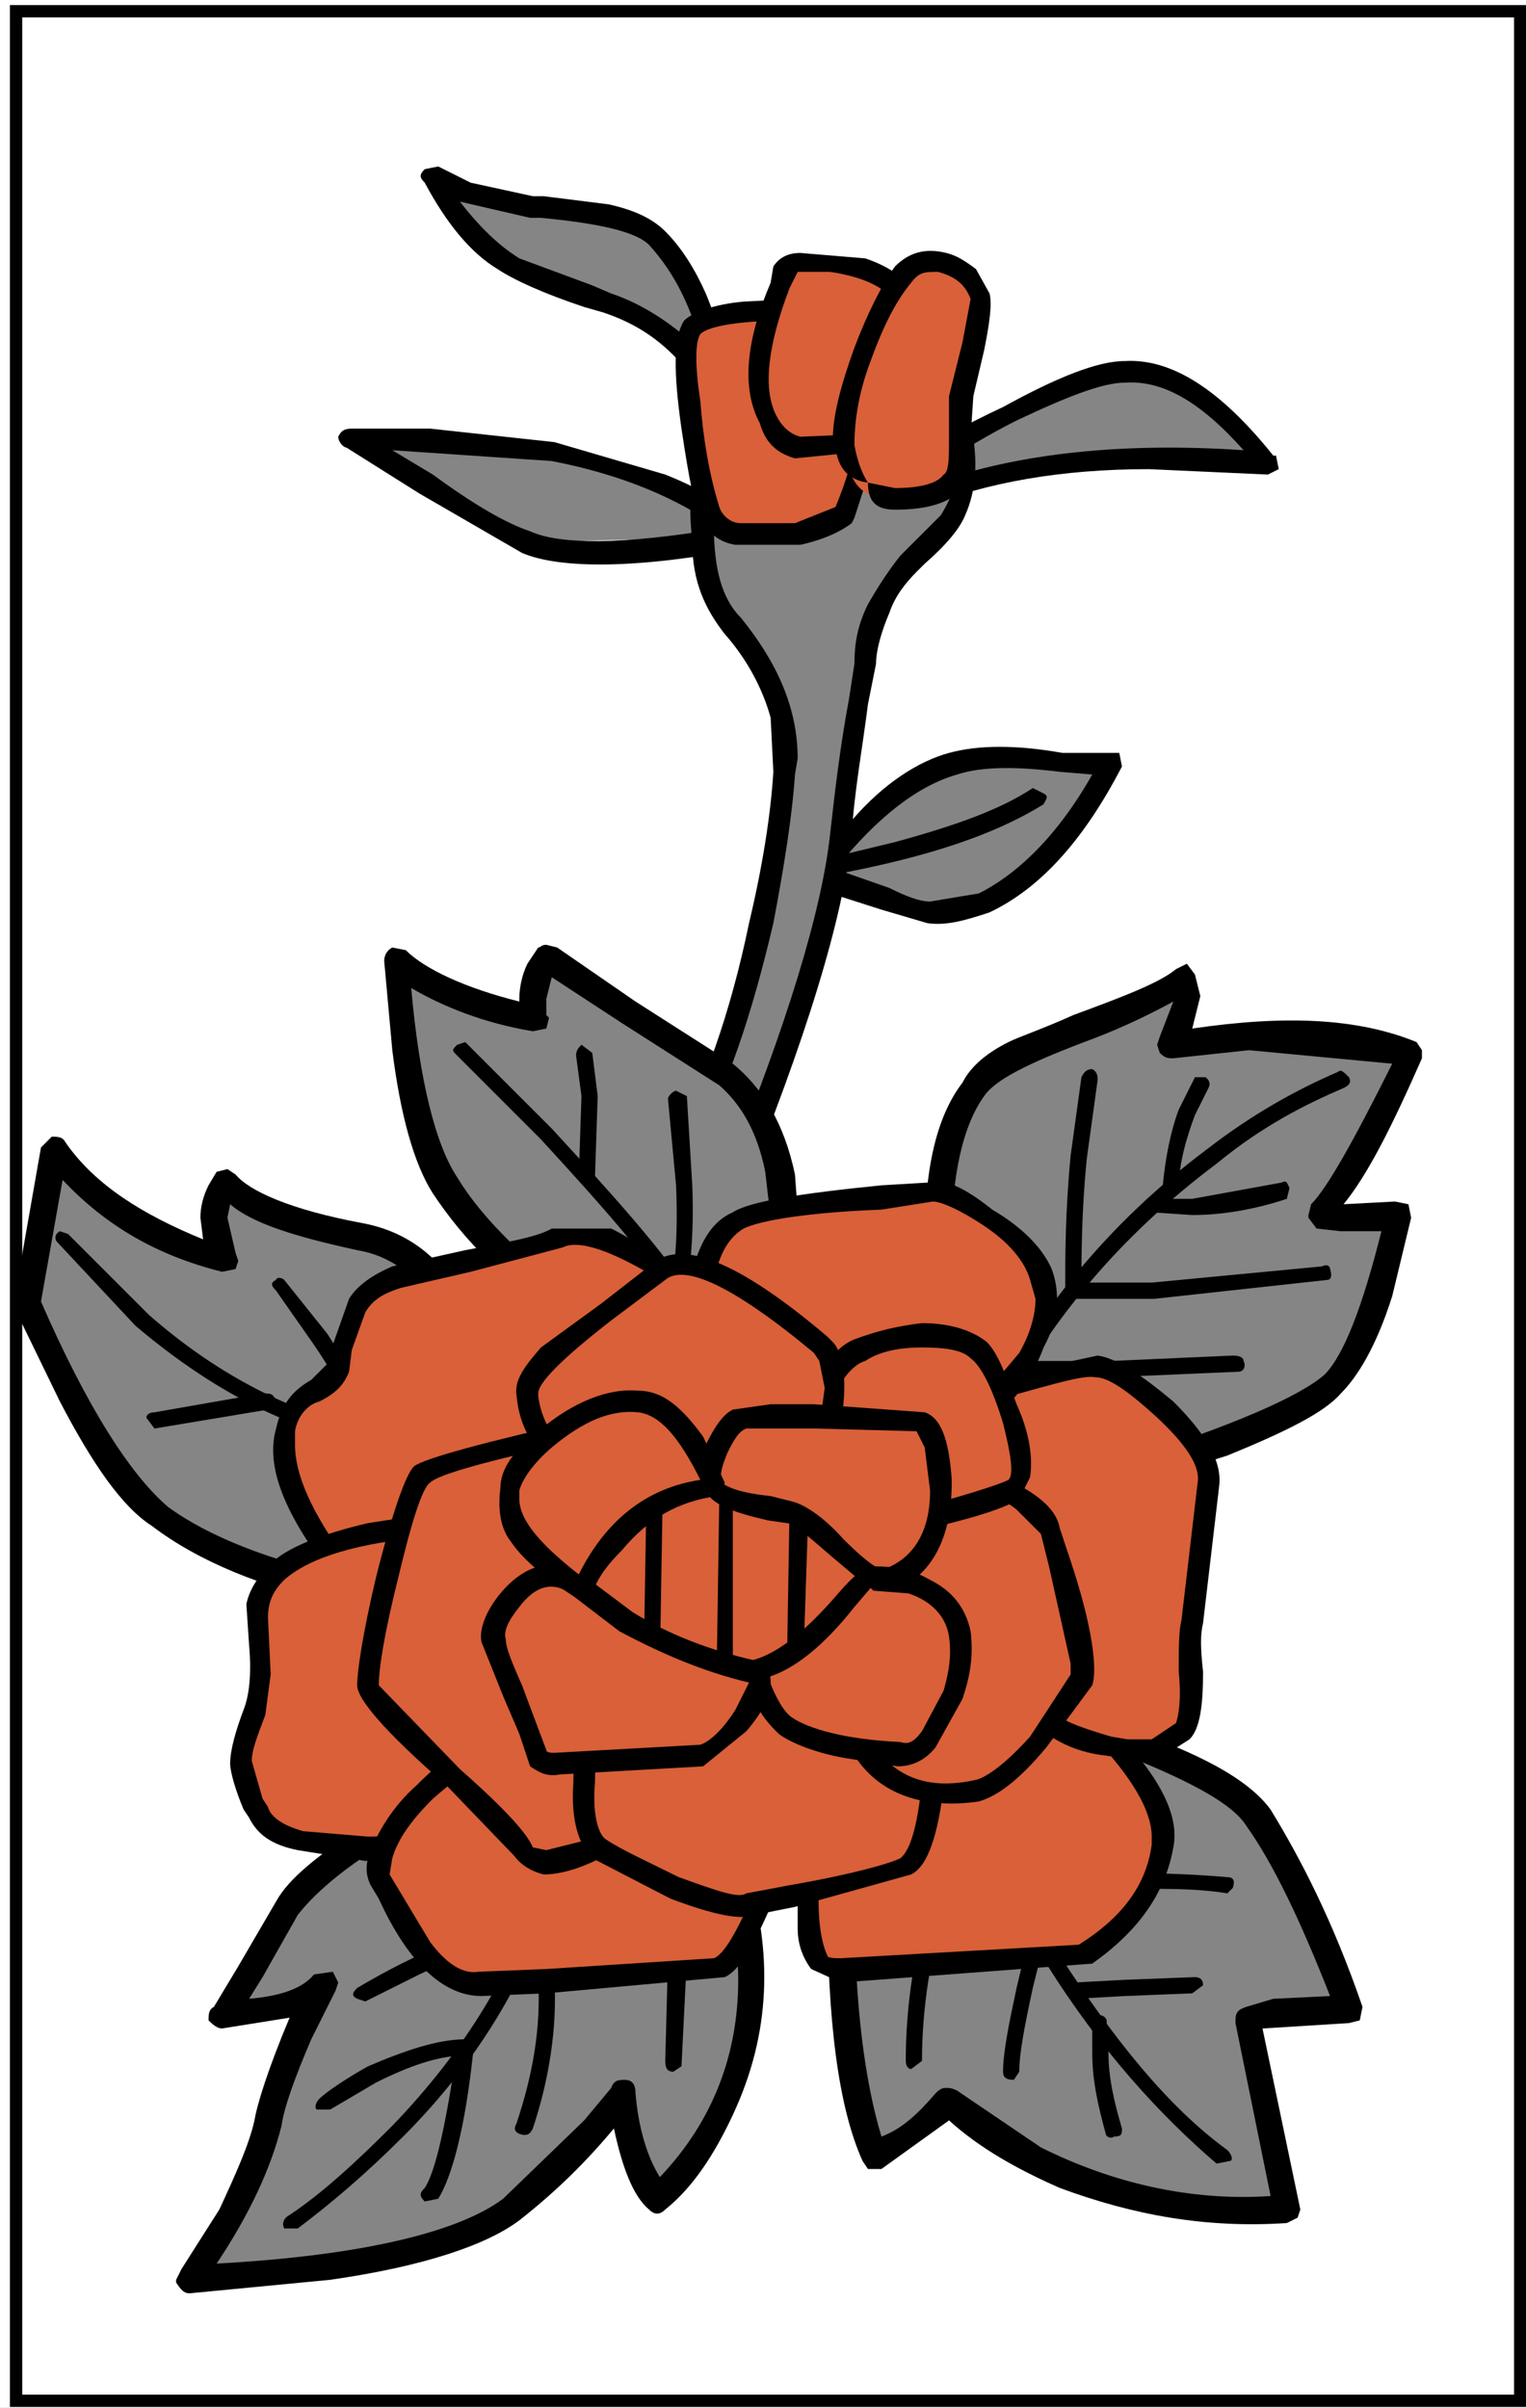 <?xml version="1.0" encoding="utf-8"?>
<!-- Generator: Adobe Illustrator 13.0.0, SVG Export Plug-In . SVG Version: 6.00 Build 14948)  -->
<!DOCTYPE svg PUBLIC "-//W3C//DTD SVG 1.1//EN" "http://www.w3.org/Graphics/SVG/1.1/DTD/svg11.dtd">
<svg version="1.1" id="圖層_1" xmlns="http://www.w3.org/2000/svg" xmlns:xlink="http://www.w3.org/1999/xlink" x="0px" y="0px"
	 width="372px" height="587px" viewBox="0 0 372 587" enable-background="new 0 0 372 587" xml:space="preserve">
<rect x="0" y="0" width="372" height="587" fill="#333333" stroke="none"/>
<path id="PATH77" fill="none" stroke="#000000" stroke-width="3" stroke-miterlimit="100" d="M370.59,585.26H3.92V2.74h366.67
	V585.26L370.59,585.26z"/>
<g>
	<g>
		<rect width="372" height="587" fill="#FFFFFF" fill-opacity="1.0"/>
	</g>
	<g>
		<g>
			<path fill="#858585" d="M199.065,213.849l21.079,7.248l20.424-1.319c7.247-3.294,14.495-9.882,21.742-19.764l8.563-14.495
				h-14.495l-24.374,0.659c-7.247,1.979-14.495,7.248-23.058,15.154C204.994,205.942,201.699,209.896,199.065,213.849z"/>
		</g>
	</g>
	<g>
		<g>
			<path d="M272.849,183.543h-2.635h-11.197c-11.201-1.975-20.424-1.975-27.671,0s-15.811,7.248-23.718,16.47
				c-3.953,3.954-7.247,7.907-10.541,12.517v1.979l1.318,1.975l16.471,5.269l11.2,3.294c4.61,0.66,9.223-0.656,15.151-2.634
				c12.517-5.929,23.059-17.786,32.281-35.575L272.849,183.543z M258.357,188.156l7.903,0.656
				c-8.563,15.154-18.445,24.377-27.668,28.99l-11.86,1.975c-2.634,0-5.928-1.319-9.882-3.294l-13.176-4.613
				c10.541-13.176,20.424-20.42,29.646-23.058C239.253,186.837,247.815,186.837,258.357,188.156z"/>
		</g>
	</g>
	<g>
		<g>
			<path d="M254.403,193.425l-2.634-1.319c-7.907,5.272-19.104,9.226-33.6,13.176l-19.104,4.613c-0.66,0-1.319,1.319-1.319,2.634
				l1.979,1.319c22.398-3.953,40.844-9.222,54.679-17.789C255.063,194.744,255.723,194.085,254.403,193.425z"/>
		</g>
	</g>
	<g>
		<g>
			<path fill="#858585" d="M174.688,95.924c0-7.907-1.975-15.814-4.609-22.402c-2.638-6.588-5.932-11.198-10.542-15.151
				c-2.635-3.294-7.248-5.269-13.835-6.588l-16.47-1.319l-15.811-3.95l-7.907-3.294c5.272,9.882,11.201,16.47,17.789,21.08
				c3.953,1.979,11.857,5.272,24.374,9.223c7.907,3.294,15.154,7.907,21.083,13.835L174.688,95.924z"/>
		</g>
	</g>
	<g>
		<g>
			<path d="M142.408,74.841l4.613,1.319c7.904,2.634,13.832,6.588,19.104,12.517l5.929,7.904c0.659,1.319,1.975,1.319,3.294,1.319
				l1.975-1.975c0-8.566-1.975-16.47-5.269-24.377c-2.635-5.929-5.929-11.201-9.882-15.151c-3.294-3.294-7.907-5.272-13.835-6.588
				l-15.811-1.979h-2.634l-15.154-3.294l-7.904-3.954l-3.294,0.66c-1.319,1.319-1.319,1.979,0,3.294
				c5.269,9.882,11.198,17.129,17.786,21.083C125.278,68.253,132.525,71.547,142.408,74.841z M148.996,71.547l-4.613-1.975
				l-17.786-6.588c-5.272-3.294-9.882-7.907-14.495-13.835l17.129,3.954h2.635c13.835,1.316,23.058,3.294,26.352,6.588
				c6.588,7.244,10.542,15.811,13.176,26.352C164.806,79.454,156.902,74.182,148.996,71.547z"/>
		</g>
	</g>
	<g>
		<g>
			<path fill="#858585" d="M280.756,111.735l28.986,1.315l-13.835-13.832c-7.904-6.588-15.151-9.226-21.739-8.566
				c-5.929,0.659-16.471,3.954-29.646,11.201l-17.789,10.542l-1.975,8.563C239.909,115.688,258.357,112.394,280.756,111.735z"/>
		</g>
	</g>
	<g>
		<g>
			<path d="M310.401,111.075c-13.176-16.47-25.032-23.717-36.233-23.058c-6.588,0-16.471,3.954-29.646,11.201
				c-9.882,4.609-16.47,8.563-19.764,10.538l-0.659,1.319l-2.635,9.882l1.318,1.976l2.635,0.659
				c15.151-5.929,32.94-9.223,54.68-9.223l28.986,1.319l2.638-1.319l-0.659-3.294H310.401z M274.168,93.286
				c9.223-0.656,18.445,4.613,28.986,16.47c-28.986-1.975-54.679,0.66-75.103,7.907l0.659-3.953
				c5.929-3.954,12.517-7.904,19.104-11.198C260.332,96.581,268.898,93.286,274.168,93.286z"/>
		</g>
	</g>
	<g>
		<g>
			<path fill="#858585" d="M181.936,130.839c-3.953-4.613-10.542-8.563-20.423-12.517c-9.223-3.954-17.786-6.588-26.352-8.566
				l-30.962-1.975l-18.448-0.66l19.764,11.86l23.058,13.176L181.936,130.839z"/>
		</g>
	</g>
	<g>
		<g>
			<path d="M183.911,128.864c-4.609-4.613-11.857-9.226-21.739-13.176l-27.011-7.907l-30.306-3.294H85.75
				c-1.975,0-2.634,0.659-3.294,1.975c0,1.319,1.319,2.638,1.979,2.638l17.786,11.198l25.036,14.495
				c9.223,3.953,28.327,3.953,55.339-1.319l1.975-1.315L183.911,128.864z M105.514,115.688l-9.882-5.932l38.869,2.638
				c17.13,3.294,30.965,9.223,40.847,16.47c-23.717,3.95-38.869,3.95-46.116,0.656C123.303,127.545,115.396,122.933,105.514,115.688
				z"/>
		</g>
	</g>
	<g>
		<g>
			<path fill="#858585" d="M171.394,131.499c0,9.223,2.635,16.47,7.248,21.08c9.882,11.201,13.836,22.402,12.517,36.234
				c-3.953,38.872-12.517,69.174-25.033,91.576l11.857,11.198c15.811-38.869,25.036-68.515,27.012-88.278
				c0.659-11.857,2.634-21.739,3.953-29.646l1.975-11.857c0-3.954,0.66-7.907,3.294-13.176c1.979-4.613,3.954-8.566,7.248-11.201
				l10.541-10.542c3.954-5.929,4.61-13.835,1.976-22.398c-9.223-2.635-19.104-3.954-28.986-3.954
				c-19.105,0.66-30.306,6.588-32.94,18.448L171.394,131.499z"/>
		</g>
	</g>
	<g>
		<g>
			<path d="M168.76,132.158c0,9.882,3.294,16.47,7.907,22.398c5.269,5.929,9.223,13.176,11.198,20.424l0.659,13.176
				c-0.659,10.538-2.634,23.058-5.928,36.89c-4.613,22.402-11.201,40.188-18.449,54.023c-1.315,0.66-1.315,1.319,0,2.635
				l11.86,11.86l2.635,0.656l1.975-1.975c15.814-38.869,25.037-68.515,27.011-88.938c0.66-10.542,2.635-21.083,3.954-31.622
				l1.975-9.882c0-3.294,1.319-7.907,3.294-12.52c1.319-3.95,3.954-7.244,6.588-9.882l1.979-1.975
				c5.27-4.613,8.563-8.563,9.882-11.857c2.635-5.932,3.294-13.176,1.316-22.402l-1.976-1.975l-20.424-3.294
				c-15.15-0.66-26.352,1.319-34.255,5.928c-5.932,3.954-9.226,8.566-11.201,15.154l0,0C168.1,120.957,168.1,125.57,168.76,132.158z
				 M174.688,119.638c0.66-4.609,3.294-8.563,7.907-11.197c5.928-3.954,15.81-5.929,27.667-5.272l21.083,3.294l1.976,7.907
				c0,3.954-1.976,7.907-3.951,11.201l-7.247,7.244l-2.635,2.638c-2.638,3.294-5.272,7.244-7.906,11.857
				c-2.635,5.27-3.294,9.882-3.294,14.495l-1.319,8.563c-1.975,10.542-3.294,21.083-4.609,32.94
				c-1.979,18.445-10.542,46.775-25.693,83.669l-7.248-7.907c7.904-13.835,13.835-31.621,19.104-54.023
				c2.635-13.832,4.613-26.352,5.27-36.234l0.659-3.95c0-12.52-5.27-23.718-13.835-34.259c-4.61-4.613-6.588-11.857-6.588-22.399
				L174.688,119.638z"/>
		</g>
	</g>
	<g>
		<g>
			<path fill="#D96038" d="M211.582,105.806c0.659-5.932-4.613-15.814-17.13-29.646h-11.857c-7.248,0-11.86,1.975-13.835,3.95
				c-1.975,2.638-2.635,9.226-0.66,19.764l4.613,24.377c1.975,5.269,7.248,7.907,15.811,6.588c8.563-0.66,13.836-2.635,17.13-5.269
				C208.947,117.004,211.582,110.416,211.582,105.806z"/>
		</g>
	</g>
	<g>
		<g>
			<path d="M181.276,73.522c-7.248,0.659-12.517,2.638-14.492,4.613c-2.638,3.954-2.638,12.517-0.66,26.352
				c1.975,13.176,3.294,19.764,4.61,20.423c0.659,3.954,3.953,7.248,8.566,7.904h15.81c5.929-1.316,9.883-3.294,12.517-5.269
				l0.66-1.319l6.588-20.42c0.659-5.932-5.929-16.47-19.104-32.284l-1.319-0.656L181.276,73.522z M170.735,97.899
				c-1.316-8.563-1.316-14.495,0-16.47c1.978-1.975,9.882-3.294,21.743-3.294l11.197,14.495l5.272,11.857v0.659
				c-0.659,4.61-1.979,10.542-5.272,18.445l-9.882,3.954h-13.176c-2.634,0-4.61-1.975-5.269-3.954
				C172.713,115.029,171.394,106.462,170.735,97.899z"/>
		</g>
	</g>
	<g>
		<g>
			<path fill="#D96038" d="M212.241,107.781l8.563-11.857c3.953-9.226,4.612-16.47,1.318-21.083
				c-3.294-5.269-9.223-8.563-17.129-10.542c-7.907-1.316-12.517-1.316-13.177,1.979l-5.269,13.832
				c-1.979,9.226-1.979,15.814,0.656,22.402c3.294,5.269,7.906,8.563,15.154,7.904L212.241,107.781z"/>
		</g>
	</g>
	<g>
		<g>
			<path d="M224.758,72.866c-3.294-4.613-7.907-7.907-13.836-9.882l-15.811-1.319c-3.294,0-5.269,1.319-6.588,3.294l-0.659,3.954
				c-5.929,13.835-7.248,25.693-2.635,34.256c1.319,4.613,3.953,7.248,8.563,8.566l19.764-1.979l1.319-0.656l8.563-13.176
				C227.393,86.698,228.052,78.794,224.758,72.866z M196.431,66.278h5.929c8.563,1.315,14.491,3.95,17.785,9.882l1.319,5.269
				c0,7.907-3.294,15.811-10.542,24.377l-15.811,0.656c-2.634-0.656-4.612-2.635-5.929-5.269
				c-3.293-6.588-1.978-17.129,3.295-30.965l1.975-3.95H196.431z"/>
		</g>
	</g>
	<g>
		<g>
			<path fill="#D96038" d="M238.593,72.866c-0.659-3.294-3.294-6.588-7.247-7.907c-3.953-1.975-7.907-1.975-11.201,1.975
				c-3.294,4.613-6.588,11.201-9.882,19.764c-3.294,9.882-5.269,17.129-4.609,22.402c0.659,4.61,1.975,7.904,3.953,9.882
				c1.976,1.975,4.609,2.635,8.563,2.635c7.247,0.66,11.856-0.66,13.835-3.954l2.635-8.563v-12.52l3.294-13.833
				C238.593,78.135,239.253,74.841,238.593,72.866z"/>
		</g>
	</g>
	<g>
		<g>
			<path d="M228.711,66.278c4.61,1.315,6.588,3.294,7.904,6.588l-1.976,10.538l-3.294,13.176v9.882c0,5.272,0,8.566-1.319,9.226
				c-1.315,1.975-5.269,3.294-11.856,3.294l-6.588-1.319c0,4.613,1.975,6.588,6.588,6.588c8.563,0,13.835-1.975,16.47-5.27
				c1.976-2.638,2.635-6.588,1.976-12.52l0.659-9.882l2.635-11.198c1.318-6.588,1.978-11.201,1.318-13.835l-3.294-5.929
				c-2.635-1.979-4.612-3.294-7.247-3.954c-5.27-1.319-9.223,0-12.517,3.294c-3.294,4.613-6.588,11.201-9.882,19.764
				c-3.294,9.223-5.27,16.47-5.27,22.398l0.656,1.979c0.659,5.269,3.294,7.904,7.907,8.563c-1.319-1.975-2.635-5.269-3.294-9.222
				c0-4.613,0.659-11.86,3.953-20.424c3.294-9.223,6.588-15.151,9.882-19.104C224.099,66.278,225.417,66.278,228.711,66.278z"/>
		</g>
	</g>
	<g>
		<g>
			<path fill="#858585" d="M13.282,280.388l-6.588,37.55l9.882,21.086c8.566,15.145,15.811,25.689,22.398,30.302
				c10.542,8.563,26.352,14.489,44.8,18.445c4.61,0.663,9.223-0.662,13.835-6.588c9.223-10.545,12.517-32.277,11.198-63.905
				l-5.269-7.244c-4.613-4.612-9.882-7.906-16.47-8.566l-19.764-5.269c-5.928-2.635-9.882-4.613-12.517-7.907l-1.978,4.612
				c-1.316,4.61-0.66,9.224,1.978,14.492c-3.953-1.315-9.226-3.294-15.154-5.929C28.437,295.539,19.87,288.952,13.282,280.388z"/>
		</g>
	</g>
	<g>
		<g>
			<path d="M12.623,277.094l-2.635,2.635L3.4,317.278v1.319l11.201,23.058c7.904,15.151,15.151,25.689,22.399,30.309
				c11.201,8.558,27.011,15.146,46.116,19.102c3.953,0.663,9.222-0.662,13.835-3.956c11.857-9.883,16.47-32.94,15.151-69.831v-1.975
				c-5.269-9.223-13.176-15.151-23.717-17.13c-17.786-3.294-27.668-7.903-30.962-11.857l-1.979-1.319l-2.634,0.66l-1.975,3.294
				c-1.319,2.634-1.979,5.269-1.979,7.907l0.66,5.27c-14.492-5.929-26.352-13.176-33.6-23.718
				C15.26,277.094,13.941,277.094,12.623,277.094z M9.988,317.278l5.272-29.646c10.538,11.201,23.058,18.448,38.869,22.401
				l3.294-0.659l0.66-1.979l-0.66-1.975l-1.979-8.563l0.66-3.294c5.272,4.609,15.811,7.903,30.965,11.197
				c7.904,1.319,14.492,5.929,18.445,13.836l0.659,7.907c0,28.327-4.613,47.428-13.835,54.679c-2.634,2.632-5.269,3.294-7.903,3.294
				c-18.449-3.956-33.6-9.882-43.482-17.133C31.73,359.444,21.189,342.975,9.988,317.278z"/>
		</g>
	</g>
	<g>
		<g>
			<path d="M16.576,300.809l-1.976-0.656c-1.319,0.656-1.319,1.976-0.659,2.635l19.104,20.424
				c17.129,14.488,34.918,24.37,54.023,28.327c1.975,0.662,2.635,0,3.294-0.663l-1.978-2.632
				c-19.105-4.612-36.234-13.838-52.045-27.671L16.576,300.809z"/>
		</g>
	</g>
	<g>
		<g>
			<path d="M69.28,312.01c-0.659-0.659-1.975-0.659-1.975,0c-1.319,0.659-1.319,1.318,0,2.635l9.223,13.176
				c7.248,10.541,11.857,21.086,13.835,32.28c0.66,1.319,1.975,1.319,3.294,1.319c1.316,0,1.316-1.319,1.316-2.632
				c-3.294-11.207-7.904-22.401-15.151-33.603L69.28,312.01z"/>
		</g>
	</g>
	<g>
		<g>
			<path d="M67.305,341.655c-0.659-1.975-1.319-1.975-3.294-1.975l-26.352,4.606c-1.319,0-1.978,0.662-1.978,1.325l1.978,2.631
				l27.668-4.612L67.305,341.655z"/>
		</g>
	</g>
	<g>
		<g>
			<path fill="#858585" d="M133.185,233.613l-1.979,3.954c-1.315,3.294-1.315,6.588-0.656,10.538
				c-15.813-3.294-27.011-7.244-33.599-13.832l1.975,20.42c1.978,15.814,5.272,27.012,9.882,34.259
				c6.588,11.201,17.129,21.739,30.965,30.305h19.764c15.151-1.318,25.692-6.588,32.28-15.154l-1.318-16.47
				c-2.635-11.857-7.245-20.42-13.176-25.033l-25.033-16.47L133.185,233.613z"/>
		</g>
	</g>
	<g>
		<g>
			<path d="M98.926,231.635l-3.294-0.656c-1.315,0.656-1.975,1.975-1.975,3.294l1.975,21.739
				c1.979,15.811,5.272,27.671,9.882,34.915c7.907,11.86,17.789,21.742,32.281,30.965l1.319,0.659h21.739
				c15.154-1.318,26.353-7.247,34.259-16.47v-1.979l-1.318-17.786c-2.635-12.517-7.904-21.083-15.151-27.011l-23.717-15.151
				l-19.105-13.176l-2.634-0.66c-1.319,0-1.319,0.66-1.979,0.66l-2.634,3.95c-1.316,2.638-1.975,5.932-1.975,8.566v0.659
				C113.421,240.86,103.539,236.248,98.926,231.635z M133.185,243.495l1.315-5.272l17.13,11.201l23.717,15.151
				c5.269,4.613,9.223,11.201,11.201,21.083l1.975,17.129c-5.928,7.247-15.811,11.857-28.327,13.176
				c-5.932,0.659-12.52,0.659-19.107,0l-12.517-9.223c-7.248-6.588-13.176-13.176-17.129-19.764
				c-5.27-7.907-9.223-23.718-11.198-46.116c7.903,4.61,17.786,8.563,29.646,10.538l3.294-0.656l0.659-2.638l-0.659-0.656V243.495z"
				/>
		</g>
	</g>
	<g>
		<g>
			<path d="M113.421,254.036l-1.978,0.656c-1.316,1.319-1.316,1.319,0,2.638l20.423,20.42c14.495,15.814,26.352,28.99,33.6,40.847
				h3.294c0.659,0,1.319-0.659,0-2.635c-7.248-11.201-19.105-24.377-34.259-40.847L113.421,254.036z"/>
		</g>
	</g>
	<g>
		<g>
			<path d="M144.383,256.671l-2.635-1.979c-0.659,0.66-1.315,1.319-1.315,2.638l1.315,9.882l-0.659,19.764l1.319,1.975l2.634-1.975
				l0.66-19.764L144.383,256.671z"/>
		</g>
	</g>
	<g>
		<g>
			<path d="M167.441,267.212l-2.635-1.319c-0.66,0-1.975,1.319-1.975,1.975l1.975,21.083c0.66,15.151-0.66,27.67-4.61,37.553
				c-1.319,1.315-0.659,1.975,1.316,2.638c0.659,0,1.979,0,2.634-1.322c3.294-9.882,5.272-23.059,4.613-38.869L167.441,267.212z"/>
		</g>
	</g>
	<g>
		<g>
			<path fill="#858585" d="M340.707,296.199l-11.2,0.659l-7.248-0.659c4.613-4.613,11.86-18.449,21.083-38.869
				c-9.223-4.613-21.739-5.932-36.894-4.613l-21.079,1.975c3.95-6.588,4.609-11.857,2.634-16.47
				c-3.953,3.953-13.835,8.566-27.671,13.176c-12.517,4.613-19.764,9.226-23.058,13.835c-5.929,8.566-9.223,21.083-8.563,36.894
				l-3.953,19.764c-2.635,14.495-1.319,23.721,3.294,28.983c3.953,4.619,13.176,7.913,26.352,8.569h19.765
				c27.671-7.906,44.797-15.157,50.729-21.745C330.825,331.773,336.095,317.938,340.707,296.199z"/>
		</g>
	</g>
	<g>
		<g>
			<path d="M289.319,234.929l-2.635,1.319c-3.954,3.294-12.517,6.588-25.033,11.201c-7.248,3.294-13.176,5.269-15.811,6.588
				c-5.272,2.635-9.226,5.929-11.201,9.882c-6.588,8.563-9.223,21.739-9.223,38.209c-3.953,12.517-5.272,23.058-5.272,32.277
				c0,8.569,1.319,14.501,4.613,18.451c5.269,5.27,13.835,8.563,27.671,9.882c9.223,1.313,16.47,1.313,21.739,0l25.033-7.906
				c14.495-5.926,23.717-10.545,27.671-15.151c3.953-3.95,8.563-11.201,12.517-23.718l4.612-19.104l-0.659-3.294l-3.294-0.66
				l-12.517,0.66c5.929-7.248,11.857-19.108,19.104-35.578v-0.656v-1.319l-1.318-1.976c-14.492-5.932-32.281-6.588-54.68-3.294
				l1.976-7.907l-1.316-5.269L289.319,234.929z M282.074,254.692l0.656,1.979c1.319,1.316,1.979,1.316,3.295,1.316l18.448-1.975
				l34.915,3.294c-9.223,18.445-15.811,30.305-19.765,34.259l-0.659,2.635v0.659l1.979,2.635l5.929,0.659h9.882
				c-4.613,18.445-9.223,30.303-13.836,34.915c-5.928,5.27-22.398,12.514-49.409,21.083c-7.904,1.313-15.151,1.313-22.399,0
				c-10.541-1.318-17.788-3.95-21.083-7.907c-1.975-2.631-3.294-6.588-3.294-13.176c0-9.223,1.319-19.764,5.272-31.621v-1.318
				c0-15.151,2.635-27.671,7.904-34.916c2.638-3.954,10.541-7.907,24.377-13.176c7.247-2.638,14.494-5.932,21.739-9.882
				l-3.295,8.563L282.074,254.692z"/>
		</g>
	</g>
	<g>
		<g>
			<path d="M328.847,262.6c-1.315-1.319-1.975-1.975-2.634-1.319c-9.223,3.953-20.424,9.882-32.281,19.107
				c-23.718,17.786-42.162,40.184-55.339,67.193c-0.659,0.662,0,1.981,1.316,1.981c0.659,1.313,1.318,0.656,1.978-0.656
				c13.177-26.355,30.962-47.438,54.68-65.224c11.201-9.226,21.742-14.495,30.965-18.449
				C328.847,264.575,329.507,263.918,328.847,262.6z"/>
		</g>
	</g>
	<g>
		<g>
			<path d="M293.932,262.6h-2.635l-3.953,7.907c-1.975,5.269-3.294,11.857-3.953,19.104c0,1.316,0.659,1.975,1.979,1.975
				l1.975-1.975c0-5.928,1.976-12.517,3.953-17.789l3.294-6.588C295.251,263.918,294.591,263.259,293.932,262.6z"/>
		</g>
	</g>
	<g>
		<g>
			<path d="M314.355,289.611c-0.659-1.319-0.659-1.978-1.979-1.319l-21.739,3.954h-9.882c-0.659-0.66-1.319,0-1.976,1.318
				c-0.659,1.315,0,1.975,1.976,1.975l9.882,0.66c7.247,0,15.151-1.319,23.059-3.953L314.355,289.611z"/>
		</g>
	</g>
	<g>
		<g>
			<path d="M266.261,260.625c-1.315,0-1.975,0.656-2.635,1.975l-2.634,19.104c-1.319,13.835-1.319,24.377-1.319,32.94
				c0,0.659,0.659,1.318,1.979,1.318l1.975-1.318c0-8.563,0-19.105,1.319-32.281l2.635-19.104
				C267.58,262.6,267.58,261.281,266.261,260.625z"/>
		</g>
	</g>
	<g>
		<g>
			<path d="M324.237,309.375c0-0.659-0.659-1.319-1.979-0.659l-41.503,3.953h-19.104l-1.979,1.976c0,1.318,0.659,1.978,1.319,1.978
				h20.423l42.163-4.612C324.237,312.01,324.896,311.351,324.237,309.375z"/>
		</g>
	</g>
	<g>
		<g>
			<path d="M249.791,335.067l21.083,0.663l30.965-1.325c1.315,0,1.975-1.313,1.315-2.632c0-0.662-0.659-1.318-2.635-1.318
				l-29.646,1.318h-21.083c-1.976,0-1.976,0-1.976,1.319C247.815,335.067,247.815,335.067,249.791,335.067z"/>
		</g>
	</g>
	<g>
		<g>
			<path fill="#858585" d="M223.438,426.637c-12.517,9.227-18.444,20.427-18.444,33.604l0.659,24.377
				c1.315,18.444,3.294,32.283,7.247,40.84c7.244-2.631,13.176-7.244,18.445-13.176l21.739,14.501
				c18.448,9.22,38.212,13.177,60.611,11.851l-9.223-46.115l7.903-1.969l17.13-0.663c-7.248-19.764-15.151-35.571-22.399-46.116
				c-5.269-7.25-17.129-13.839-36.233-19.764l-27.671-7.907L223.438,426.637z"/>
		</g>
	</g>
	<g>
		<g>
			<path d="M243.862,412.805h-1.976l-20.423,11.201c-13.176,9.882-19.765,21.083-19.765,34.259v5.27
				c0,28.983,2.635,50.072,8.563,63.248l1.319,1.969h3.294l16.47-11.851c7.247,6.588,16.47,11.851,27.012,16.47
				c17.785,6.589,35.574,9.883,55.339,8.557l2.634-1.312l0.66-1.982l0,0l-9.223-44.134l21.079-1.319l2.638-0.662l0.656-3.294
				c-7.244-21.077-15.15-36.234-22.398-48.085c-5.269-7.251-17.129-13.839-36.894-20.427
				C260.332,416.755,250.45,414.124,243.862,412.805z M208.288,462.871v-4.606c0-17.126,11.856-30.303,34.915-38.872l32.939,9.226
				c14.495,5.933,24.377,11.195,27.671,16.471c6.588,9.226,13.177,23.058,20.424,41.503l-13.836,0.663l-6.588,1.969
				c-1.975,0.662-2.634,1.325-2.634,3.294v0.662l8.563,42.159c-19.764,1.325-38.868-3.294-55.998-11.851l-20.423-13.839
				c-1.316-0.662-1.976-0.662-2.635-0.662c-0.66,0-1.316,0-2.635,1.325c-3.953,4.606-7.907,8.557-13.176,10.538
				C210.922,507.675,208.288,489.224,208.288,462.871z"/>
		</g>
	</g>
	<g>
		<g>
			<path d="M243.203,448.383c0-0.656-1.316-1.319-2.635-0.656c-0.659,0-1.315,1.313-0.659,2.631l15.154,28.327
				c13.176,21.083,27.667,36.891,41.503,48.754l3.294-0.656c0.659,0,0.659-1.325-0.659-2.638
				c-14.492-10.538-27.668-27.008-40.844-47.435L243.203,448.383z"/>
		</g>
	</g>
	<g>
		<g>
			<path d="M267.58,491.205c-0.66,0-1.319,1.313-1.319,1.975v7.251c0,6.588,1.319,12.513,3.294,19.764
				c0,0.656,1.319,1.313,1.979,0.656c1.976,0,1.976-0.656,1.976-1.981c-1.976-6.588-3.295-12.514-3.295-18.438l-0.659-6.588
				C270.214,492.518,269.555,491.205,267.58,491.205z"/>
		</g>
	</g>
	<g>
		<g>
			<path d="M260.332,485.929c0,0.663,0.66,1.326,1.979,1.326l11.857-0.663l16.47-0.663l2.635-1.968c0-1.326-0.659-1.982-1.976-1.982
				l-17.129,0.656l-12.517,0.663C260.332,483.298,260.332,483.961,260.332,485.929z"/>
		</g>
	</g>
	<g>
		<g>
			<path d="M266.92,456.945l-19.764,2.632c-1.315,0-1.975,0.663-1.975,1.325l2.634,2.632l19.104-2.632
				c13.836-0.662,24.377-0.662,32.281,0.656l1.318-1.318c0.66-1.976,0-2.632-1.318-2.632
				C291.297,456.945,280.756,456.283,266.92,456.945z"/>
		</g>
	</g>
	<g>
		<g>
			<path d="M236.615,441.139c-1.316-0.663-1.976-0.663-2.635,0.656l-6.588,18.445c-4.61,15.15-6.588,28.983-6.588,42.159
				c0,1.325,0.659,1.981,1.318,1.981l2.635-1.981c0-12.514,1.975-26.353,6.588-40.841l6.588-17.789
				C237.934,442.451,237.934,441.139,236.615,441.139z"/>
		</g>
	</g>
	<g>
		<g>
			<path d="M253.744,469.459l-2.635,1.325l-3.294,13.833c-1.975,9.226-3.294,15.813-3.294,20.42c0,1.318,0.66,1.981,2.635,1.981
				l1.319-1.981c0-4.606,1.315-11.194,3.294-20.42l3.294-13.177L253.744,469.459z"/>
		</g>
	</g>
	<g>
		<g>
			<path fill="#858585" d="M178.642,456.945l-29.646-9.219c-22.398-5.275-38.869-7.251-50.069-4.619l-11.857,6.588
				c-7.907,4.619-13.835,10.545-17.789,15.157l-8.563,15.813l-6.588,10.539c11.857,0.656,19.764-1.981,25.033-7.907l-6.588,12.514
				c-3.954,9.226-6.588,16.47-7.248,21.745c-1.316,5.932-4.61,13.832-9.223,22.402c-3.954,8.557-7.248,13.176-9.882,15.807
				l32.28-2.631c23.058-3.294,38.212-7.913,46.116-14.502l21.083-19.764l5.929-8.557l1.319,9.882
				c1.975,7.9,4.609,13.176,7.903,16.47c5.272-5.932,10.542-13.176,14.495-22.401C184.57,495.812,185.229,476.71,178.642,456.945z"
				/>
		</g>
	</g>
	<g>
		<g>
			<path d="M179.301,453.651l-30.306-9.219c-22.398-5.275-38.869-7.251-50.729-4.619l-1.315,0.662l-11.86,6.588
				c-7.904,5.926-14.492,10.545-17.786,16.471l-9.222,15.807l-5.932,9.883c-1.315,0.662-1.315,1.981-1.315,3.294
				c0.659,0.662,1.975,1.981,3.294,1.981l16.47-2.638c-5.272,12.52-7.907,21.082-8.566,25.039
				c-1.316,5.926-4.61,13.176-8.563,21.732l-9.222,14.502l-1.319,2.631v0.663c1.319,1.969,1.979,2.631,3.294,2.631l34.259-3.294
				c23.058-3.294,38.209-8.563,46.116-14.494c9.222-7.245,16.47-14.489,23.058-22.402c1.976,9.226,4.61,16.47,8.563,19.764
				c1.319,1.326,2.634,1.326,3.953,0c6.588-5.263,11.857-13.176,16.47-23.058c9.223-19.764,9.882-39.528,3.294-60.604
				L179.301,453.651z M176.007,458.921c2.635,8.569,3.954,16.47,3.954,23.714c0,17.796-5.932,34.266-19.108,48.098
				c-3.294-5.275-5.269-12.52-5.928-20.42c0-1.981-0.66-3.294-2.635-3.294c-1.319,0-2.635,0-3.294,1.969l-6.588,7.913
				l-19.764,19.102c-10.542,7.907-33.6,13.839-69.833,15.808c7.907-11.851,13.176-23.059,15.811-33.597
				c0.659-4.606,3.294-11.857,7.248-21.076l5.928-11.864l0.66-1.975l-1.316-2.632l-4.613,0.656
				c-2.634,3.295-7.907,5.27-15.811,5.933l3.294-5.276l8.563-15.15c4.613-5.926,13.176-13.177,26.352-20.427
				C114.737,443.77,139.773,447.727,176.007,458.921z"/>
		</g>
	</g>
	<g>
		<g>
			<path d="M133.185,458.265c-1.319,0-1.979,0-1.979,1.976c-5.928,19.764-17.786,39.527-35.575,57.973
				c-9.222,9.226-17.129,16.47-25.033,21.746c-1.319,0.656-1.979,1.968-1.319,3.294h3.294c7.907-5.933,16.47-13.177,25.692-22.402
				c18.448-18.451,30.306-38.872,36.894-59.948C135.16,460.24,135.16,458.921,133.185,458.265z"/>
		</g>
	</g>
	<g>
		<g>
			<path d="M113.421,497.137c-0.659,0-1.319,0-1.978,1.969c-2.635,18.451-5.27,30.309-7.904,34.265
				c-1.319,1.313-1.319,1.969,0,3.294l3.294-0.662c3.294-5.27,6.588-17.133,8.563-36.234
				C115.396,497.793,114.737,497.137,113.421,497.137z"/>
		</g>
	</g>
	<g>
		<g>
			<path d="M89.704,503.725c-5.929,3.294-10.542,6.588-11.857,7.9c-0.659,0.656-1.319,1.981-0.659,2.638h3.294l11.198-6.588
				c7.907-3.95,15.154-6.588,21.742-6.588l1.975-1.319l-1.975-2.631C106.833,497.137,98.926,499.768,89.704,503.725z"/>
		</g>
	</g>
	<g>
		<g>
			<path d="M131.207,470.122c0-0.663-0.656-1.319-2.634-1.319c-13.176,1.319-27.012,7.244-41.503,15.814
				c-1.319,1.312-1.319,1.975,0,2.638l1.975,0.656l13.176-6.589c9.882-4.612,19.104-7.906,27.671-8.569L131.207,470.122z"/>
		</g>
	</g>
	<g>
		<g>
			<path d="M132.525,466.828c-0.659-1.319-1.319-1.976-2.634-1.319c-1.319,0.656-1.319,1.319-1.319,1.981l2.634,15.145
				c0.66,11.864-1.315,23.059-5.269,34.922c-0.659,1.313-0.659,1.976,0.66,2.638c1.975,0.656,2.634,0,3.294-1.325
				c3.953-11.851,5.928-24.37,5.269-36.234L132.525,466.828z"/>
		</g>
	</g>
	<g>
		<g>
			<path d="M165.466,466.165c0-1.313,0-1.969-1.975-1.313c-1.319,0-1.319,0.656-1.319,1.976l0.66,10.544l-0.66,25.027
				c0,1.981,0.66,2.638,1.975,2.638l1.979-1.313l1.316-26.353L165.466,466.165z"/>
		</g>
	</g>
	<g>
		<g>
			<path fill="#D96038" d="M204.994,360.757c-11.857-5.925-21.74-8.557-29.646-7.9c-7.907,1.313-15.811,3.95-24.377,8.563
				c-11.198,5.925-16.47,13.176-17.126,20.427c-0.659,8.557,4.61,16.47,15.811,23.714c11.198,7.9,21.739,11.194,32.94,10.538
				c11.198-0.656,19.764-3.95,27.667-11.194c5.932-5.932,9.882-13.839,11.201-23.058
				C222.123,374.596,216.851,367.345,204.994,360.757z"/>
		</g>
	</g>
	<g>
		<g>
			<path d="M224.099,382.503c0.659-5.276-1.976-10.539-6.589-15.158c-5.928-5.925-12.516-9.882-21.738-13.176
				c-7.907-2.631-15.155-4.606-21.083-3.294c-8.563,0.663-16.47,3.957-25.692,7.913c-11.201,6.588-17.129,13.832-17.789,22.396
				v0.663c0,7.244,3.294,13.832,9.882,20.42c5.272,5.27,11.86,9.226,19.764,11.857c7.907,3.294,15.154,4.612,21.743,4.612
				c11.857-0.656,21.739-4.612,28.987-11.863C218.829,399.629,222.782,391.729,224.099,382.503z M218.17,381.847
				c-0.66,8.557-3.954,15.145-9.882,21.076c-6.589,6.588-15.151,10.538-25.693,10.538c-6.588,0.663-13.176-1.313-20.424-3.95
				l-17.129-11.194c-5.269-5.275-8.563-10.545-8.563-16.47c0-6.588,5.269-12.521,15.811-17.796c8.563-5.263,16.47-7.9,23.058-8.557
				c5.269-0.662,11.201,0.656,19.104,3.294c7.907,3.294,14.495,7.244,19.104,11.851C217.51,374.596,218.829,377.89,218.17,381.847z"
				/>
		</g>
	</g>
	<g>
		<g>
			<path d="M177.323,362.082c-1.975,0-1.975,0.656-1.975,2.632l-0.66,44.141c0,1.313,0.66,1.976,1.319,1.976l2.635-1.976v-44.141
				L177.323,362.082z"/>
		</g>
	</g>
	<g>
		<g>
			<path d="M195.111,365.376c-1.318,0-2.634,0.656-2.634,1.969l-0.66,39.528c0,1.325,0.66,1.981,2.635,1.981l1.319-1.981
				l1.315-39.528L195.111,365.376z"/>
		</g>
	</g>
	<g>
		<g>
			<path d="M159.537,364.714c-1.319,0-1.979,0.662-1.979,1.975l-0.656,39.528c0,1.319,0.656,1.981,1.975,1.981l1.975-1.981
				l0.66-39.528L159.537,364.714z"/>
		</g>
	</g>
	<g>
		<g>
			<path fill="#D96038" d="M168.76,313.984l-14.495-8.563c-8.563-4.613-14.492-5.929-18.445-3.294
				c-3.953,1.318-9.882,3.294-19.104,4.612l-19.764,4.61c-5.272,1.318-8.566,4.612-11.201,9.222l-3.294,12.521l-6.588,6.588
				c-3.294,1.313-5.269,4.606-6.588,8.563c-1.315,5.926,0.66,13.177,6.588,23.059l7.907,12.514
				C123.303,385.141,151.63,361.42,168.76,313.984z"/>
		</g>
	</g>
	<g>
		<g>
			<path d="M134.5,299.493c-3.294,1.975-10.538,3.294-21.08,5.269l-17.789,3.954c-4.609,1.975-8.563,4.612-10.541,7.906
				L81.14,327.82l-1.319,4.616l-3.953,3.95c-4.61,2.638-7.248,5.932-8.563,11.856c-2.634,9.22,1.975,21.083,14.492,36.897
				c0.66,0.656,0.66,0.656,1.979,0.656c23.717,1.313,44.797-7.907,63.902-28.334c14.495-15.808,22.402-28.983,24.377-40.841
				c0-3.294-0.66-4.612-2.635-5.271l-5.928-3.295c-7.248-4.609-11.86-7.247-14.495-8.563H134.5z M97.61,313.984l17.126-3.95
				l22.402-5.932c3.95-1.975,11.857,0.659,23.714,7.907l5.272,3.294l-5.272,14.495l-16.47,23.058
				c-17.786,19.107-37.55,28.327-59.292,28.327c-9.223-12.514-13.176-21.739-13.176-28.983v-3.294
				c0.66-3.957,3.294-6.588,5.932-7.251c3.95-1.975,5.929-3.956,7.245-7.25l0.659-5.263l3.294-9.227
				C91.022,316.622,93.657,315.304,97.61,313.984z"/>
		</g>
	</g>
	<g>
		<g>
			<path fill="#D96038" d="M113.421,387.109l-6.588-15.808l-16.47,2.631c-11.201,1.981-18.448,5.276-23.058,9.227
				c-3.294,3.294-5.272,8.569-4.613,15.813c1.319,8.563,1.319,15.151-0.659,18.445c-2.635,5.925-3.294,9.882-2.635,13.176
				l3.294,11.201c2.635,5.269,8.566,7.9,18.448,8.563c9.223,1.319,17.786,0,23.714-3.294c7.248-3.956,10.542-7.25,11.86-9.882
				c1.975-2.631,3.294-9.22,3.294-19.102C120.009,410.167,118.031,398.973,113.421,387.109z"/>
		</g>
	</g>
	<g>
		<g>
			<path d="M108.808,370.639c0-1.313-1.316-1.969-1.975-1.969l-17.129,2.632c-11.201,2.631-19.764,5.925-23.718,9.882
				c-3.294,3.294-5.269,6.588-5.928,9.882l0.659,9.882c0.66,7.251,0,12.514-1.319,15.808c-1.975,5.275-3.294,9.882-3.294,13.176
				c0,1.982,1.319,6.589,3.294,11.208l1.319,1.969c1.975,3.956,5.269,6.588,11.857,7.913l16.47,2.631
				c6.588-0.662,13.176-1.975,17.129-4.612l1.975-1.313c5.932-3.294,9.882-6.588,11.201-9.882c1.975-3.294,2.634-9.883,3.294-19.765
				c0.66-7.913-1.975-19.107-6.588-30.971L108.808,370.639z M65.327,394.359c0-3.956,1.319-6.588,3.953-9.219
				c5.929-5.275,17.789-9.227,36.234-10.545c7.907,17.133,11.86,31.621,11.86,42.822v0.662l-1.979,17.127l-9.882,8.563l-1.975,0.663
				c-3.294,2.631-7.907,3.294-13.835,3.294l-15.811-1.325c-4.613-1.313-7.907-3.294-8.566-5.926l-1.316-1.975l-2.634-9.227
				c0-2.638,1.315-5.932,3.294-11.194l1.315-9.882L65.327,394.359z"/>
		</g>
	</g>
	<g>
		<g>
			<path fill="#D96038" d="M190.499,452.333c-10.539-5.27-21.08-9.226-32.281-14.488c-21.739-9.227-35.575-13.177-40.188-11.208
				c-5.929,1.325-11.198,6.588-17.786,14.502c-6.588,7.9-9.223,13.176-7.907,16.47l8.566,15.808
				c4.61,6.588,10.539,10.545,15.811,9.882l32.281-0.663l26.352-2.631C179.301,477.372,184.57,468.146,190.499,452.333z"/>
		</g>
	</g>
	<g>
		<g>
			<path d="M192.478,453.651c0.659-1.975,0-2.631-0.66-3.294c-42.822-19.764-67.199-28.983-74.443-26.352
				c-4.613,1.318-9.882,5.269-15.814,11.201c-5.929,5.269-9.223,11.194-11.198,15.813c-1.319,3.294-1.319,5.925,0,8.557l1.975,3.294
				c7.248,15.813,15.811,23.721,25.037,23.721l15.811-0.663l43.481-3.95C181.276,480.004,185.889,470.122,192.478,453.651z
				 M146.361,436.52c12.517,4.619,25.693,10.544,40.844,17.132c-5.929,13.839-9.882,22.396-13.176,23.721l-40.844,2.632
				l-16.47,0.662c-3.953,0.656-7.907-1.981-11.86-7.25l-7.903-13.176l-1.979-3.295l0.659-3.956c1.319-4.606,4.613-9.22,9.882-14.488
				c5.272-4.613,9.882-7.907,13.176-9.883C121.984,427.962,131.207,430.594,146.361,436.52z"/>
		</g>
	</g>
	<g>
		<g>
			<path fill="#D96038" d="M260.332,414.124c-12.517-1.976-27.011,2.631-42.162,13.176c-13.836,9.882-20.424,17.789-20.424,23.721
				l-0.659,18.438c0,7.251,3.294,10.545,7.907,10.545h32.939l26.353-3.294c11.2-7.251,17.129-16.47,19.104-27.015
				c0.659-5.926-2.635-13.176-10.542-22.396L260.332,414.124z"/>
		</g>
	</g>
	<g>
		<g>
			<path d="M197.746,480.004l7.248,3.294l61.267-4.613c11.201-7.9,17.789-17.126,19.765-28.327
				c1.318-6.588-1.976-14.494-9.883-23.721l-14.491-14.488l-0.659-0.656c-14.495-2.638-31.622,3.294-50.07,17.782
				c-10.541,8.57-15.811,16.471-15.811,21.746l-0.659,6.588v12.514C194.452,474.078,195.771,477.372,197.746,480.004z
				 M199.725,458.265l0.656-7.244c0-1.325,1.318-3.957,3.294-6.588l10.541-10.545c16.471-13.839,30.966-19.764,45.457-17.133
				c14.495,13.176,21.083,23.721,21.083,30.972v1.969c-1.319,9.882-7.247,17.795-17.789,24.383l-57.973,3.294
				c-1.319,0-3.295,0-3.295-0.662C200.381,474.078,199.065,468.146,199.725,458.265z"/>
		</g>
	</g>
	<g>
		<g>
			<path fill="#D96038" d="M248.476,337.043l-13.836,4.612l-4.613,27.671c0,21.077,8.566,38.21,26.353,51.386
				c1.979,1.318,5.272,3.294,8.566,3.956l9.223,1.969c5.269,0.663,9.882-0.656,13.835-5.263c1.976-1.325,2.635-5.275,2.635-11.207
				c-0.659-7.9,0-12.514,0-15.145l3.953-32.94c0-4.619-3.294-11.207-10.541-18.451c-7.247-6.588-13.176-10.538-16.47-10.538
				L248.476,337.043z"/>
		</g>
	</g>
	<g>
		<g>
			<path d="M249.135,334.405l-15.154,3.956l-1.976,1.976l-1.979,7.906c-1.975,6.589-2.634,13.177-2.634,19.765
				c0,22.396,9.223,40.19,27.011,54.022c3.294,2.638,8.563,5.27,15.151,5.932l3.954,0.656c3.953,1.313,6.588,1.313,9.222,0
				l7.248-4.612c2.635-2.632,3.294-8.563,3.294-16.47c-0.659-5.926-0.659-9.22,0-11.857l3.953-33.597
				c0.659-5.932-3.294-12.52-11.2-20.427c-7.904-6.588-13.833-10.544-18.445-11.2L249.135,334.405z M236.615,342.975
				c17.129-4.613,27.011-7.907,30.305-7.244c3.294,0,7.907,3.294,14.495,9.219c7.904,7.251,11.198,12.514,10.542,16.471
				l-3.954,33.603c-0.659,2.631-0.659,6.588-0.659,12.514c0.659,6.588,0,10.544-0.659,12.513l-5.929,3.957h-5.929l-3.953-0.663
				c-6.588-1.969-10.542-3.294-13.177-5.263c-16.47-12.52-25.692-28.989-25.692-50.072
				C232.005,360.101,233.98,351.538,236.615,342.975z"/>
		</g>
	</g>
	<g>
		<g>
			<path fill="#D96038" d="M253.744,310.034c-1.975-4.612-5.929-8.566-12.517-13.835c-6.588-3.953-11.201-5.929-14.495-5.272
				l-22.398,1.978c-12.517,0.66-20.423,2.635-25.033,4.61c-3.954,1.979-6.588,7.247-7.907,13.836
				c-0.659,3.953-1.315,7.247-1.315,9.882c8.563,16.467,21.739,24.38,41.503,26.349l27.671-2.632
				c5.269-4.612,10.538-9.882,13.176-17.129C255.063,321.232,256.379,315.304,253.744,310.034z"/>
		</g>
	</g>
	<g>
		<g>
			<path d="M167.441,321.232l0.659,0.659c7.907,17.133,22.399,26.352,43.482,27.671l28.986-1.981l0.659-0.656
				c5.929-5.27,10.542-11.194,13.176-18.445c3.954-7.247,3.954-13.835,1.976-19.104c-1.976-4.613-6.588-9.882-14.492-14.495
				c-6.588-5.269-11.86-7.903-15.811-6.588l-11.2,0.66c-19.765,1.975-32.281,3.953-36.234,6.587
				c-4.613,1.976-7.907,6.589-9.882,14.495L167.441,321.232z M174.688,309.375c1.319-4.613,3.294-7.907,6.588-9.882
				c3.953-1.979,15.811-3.954,33.6-4.613l12.517-1.976c1.978,0,6.588,1.976,12.517,5.93c5.932,3.953,9.882,8.563,11.2,13.176
				l1.319,4.612c0,3.95-1.319,8.563-3.953,13.177l-10.542,12.52l-27.671,2.631c-17.785-1.975-29.646-9.882-37.55-24.377
				C172.713,316.622,173.373,313.328,174.688,309.375z"/>
		</g>
	</g>
	<g>
		<g>
			<path fill="#D96038" d="M141.089,452.333c6.588-1.976,11.201-5.27,14.495-9.226c1.975-2.632,0-10.539-6.588-24.371
				l-13.835-27.008c-2.635-4.619-1.975-13.176,2.635-26.353l7.247-17.133l-19.764,3.957c-13.176,3.294-20.424,5.926-22.399,7.244
				c-1.975,1.976-4.613,9.882-8.563,25.033c-3.294,13.839-5.272,23.059-5.272,26.353c0,2.631,6.588,9.219,17.789,19.764
				l21.08,20.427C129.891,454.314,134.5,454.971,141.089,452.333z"/>
		</g>
	</g>
	<g>
		<g>
			<path d="M146.361,346.269c-0.659-0.656-1.319-0.656-1.978-0.656c-26.352,5.926-40.844,9.882-43.479,11.851
				c-1.978,1.981-5.272,11.207-9.226,27.015c-3.294,13.839-4.61,23.059-4.61,26.353s6.588,11.2,21.739,24.377l16.47,17.126
				c1.978,2.638,4.613,3.95,7.247,4.612c3.954,0,8.563-1.318,13.835-3.956l11.198-8.557c1.979-2.638,1.319-7.251-1.975-15.158
				l-13.176-27.664l-5.269-11.207c-1.979-3.294-0.66-9.882,1.975-19.765c2.634-7.9,5.269-14.488,7.907-21.076L146.361,346.269z
				 M153.608,439.813l-0.659,1.325c-1.319,2.631-4.613,5.263-9.223,7.244l-10.542,2.638l-3.294-0.663
				c-1.319-3.294-6.588-9.219-17.789-19.101L92.338,410.83c0-3.957,1.319-12.514,4.613-25.689
				c3.294-13.839,5.928-22.402,7.903-23.721c1.979-1.976,13.835-5.27,34.918-9.882c-5.272,14.494-8.566,26.352-8.566,34.259
				c0,2.638,0.66,5.269,0.66,6.588l6.588,11.856C148.336,422.687,153.608,434.551,153.608,439.813z"/>
		</g>
	</g>
	<g>
		<g>
			<path fill="#D96038" d="M228.052,421.374c-15.151-7.25-33.6-10.544-54.679-9.226c-17.789,1.313-27.671,3.95-28.99,7.9
				c-1.975,3.294-2.635,7.913-2.635,14.502c0,8.557,1.319,13.176,3.954,15.807c3.953,3.294,9.882,6.588,19.104,9.883
				c9.223,3.294,15.154,5.269,17.789,3.956c21.739-3.294,34.255-6.588,38.869-9.226
				C225.417,451.677,228.052,441.139,228.052,421.374z"/>
		</g>
	</g>
	<g>
		<g>
			<path d="M147.677,414.124l-5.929,4.612c-1.315,3.294-1.975,9.226-1.975,15.814c-0.659,9.219,1.316,15.145,4.61,18.438
				l19.108,9.882c10.538,3.957,17.126,5.275,20.42,3.957l9.882-1.976l28.33-7.907c5.27-2.631,7.903-14.494,9.223-35.571
				l-1.319-1.981c-13.832-7.244-29.646-10.538-48.091-10.538C168.1,408.854,156.243,410.83,147.677,414.124z M145.042,434.551
				c0-5.933,0.66-10.545,1.319-13.839c3.294-3.294,12.517-5.27,28.327-5.926c19.105-1.325,36.234,1.969,50.729,8.557
				c-0.659,17.133-2.635,27.015-5.929,29.646c-2.638,1.325-11.86,3.956-27.011,6.588l-10.542,1.981
				c-1.975,1.313-7.248-0.656-16.47-3.95c-7.907-3.957-13.835-6.588-17.789-9.226C145.702,447.063,144.383,441.795,145.042,434.551z
				"/>
		</g>
	</g>
	<g>
		<g>
			<path fill="#D96038" d="M237.934,359.444l-14.495,1.313c-9.882,1.325-13.176,5.275-11.856,10.545
				c1.975,3.957,0.659,13.839-1.319,28.983c-2.635,13.839-2.635,22.401,0,26.352c5.272,8.57,15.154,11.864,27.671,9.883
				c3.953-0.656,9.223-4.606,15.151-12.514l10.541-15.151c0.66-1.981,0.66-7.907-2.634-17.126l-4.613-18.452
				c-1.315-2.638-4.609-5.932-9.882-9.226L237.934,359.444z"/>
		</g>
	</g>
	<g>
		<g>
			<path d="M237.934,357.463c-14.495,0-23.718,1.981-27.671,6.588c-1.975,2.638-1.975,5.275-1.315,7.913
				c1.975,3.95,1.315,12.514-0.659,25.689c-3.294,15.808-3.294,25.689,0,30.309c5.928,9.22,16.47,13.177,30.305,11.195
				c4.61-1.313,9.883-5.27,16.471-13.177l11.197-15.15c1.319-3.957,0-14.495-5.269-30.309l-2.635-7.901
				c-0.66-3.95-3.954-7.244-9.882-10.538l-9.883-4.619H237.934z M214.216,370.639c0-1.313,0-2.631,0.66-3.294
				c2.634-3.95,9.882-5.263,23.058-5.263c3.294,1.969,6.588,3.294,9.882,5.926l5.929,5.925l1.979,7.914l5.27,23.714v2.638
				l-9.883,15.145c-5.928,6.588-10.541,9.882-13.176,10.545c-11.857,2.632-19.764-0.663-25.692-9.22
				c-1.979-3.294-1.319-11.863,1.315-26.352l1.319-15.157C215.535,377.89,214.876,373.933,214.216,370.639z"/>
		</g>
	</g>
	<g>
		<g>
			<path fill="#D96038" d="M238.593,329.143c-2.634-2.638-7.247-3.957-13.176-3.957c-5.272,0-10.541,1.319-15.154,3.294
				c-3.95,1.976-7.903,6.588-11.197,14.495l-3.954,11.857c11.857,12.513,19.765,17.132,25.033,16.47l27.671-8.563
				c1.976-1.318,1.976-6.588-0.659-15.813C244.521,338.361,241.228,331.773,238.593,329.143z"/>
		</g>
	</g>
	<g>
		<g>
			<path d="M251.109,360.101c0.66-4.606,0-10.538-3.294-17.782c-2.634-7.251-4.612-12.52-7.247-15.157
				c-3.294-2.635-8.563-4.61-15.811-4.61c-5.929,0.66-11.201,1.976-16.47,3.954c-6.589,2.638-11.201,11.856-15.811,27.664
				l1.315,1.981c12.52,13.176,21.083,18.445,27.012,17.782c14.494-3.294,23.717-5.925,27.671-8.557L251.109,360.101z
				 M244.521,346.925c1.976,7.907,2.635,12.52,1.319,13.832c-2.638,1.325-11.201,3.957-25.696,7.913
				c-3.95,0.656-11.197-3.956-21.739-14.501c3.294-13.176,7.907-21.076,12.517-22.396c3.954-2.631,9.223-3.294,13.836-3.294
				c5.929,0,9.882,0.663,11.857,2.632C239.253,333.093,241.887,338.361,244.521,346.925z"/>
		</g>
	</g>
	<g>
		<g>
			<path fill="#D96038" d="M183.254,315.304c-11.201-7.248-18.448-9.223-23.058-5.27l-19.764,15.151
				c-8.566,6.588-11.86,11.201-11.86,15.151c0,5.932,3.294,11.863,10.542,17.789l62.585-3.294c0.66-2.632,1.319-6.589,1.976-13.177
				c0-6.588-0.656-11.2-1.976-12.513L183.254,315.304z"/>
		</g>
	</g>
	<g>
		<g>
			<path d="M158.218,308.716l-11.857,9.223l-14.495,10.541c-3.954,4.613-6.588,7.907-5.929,11.857
				c0.66,7.244,3.954,13.832,11.857,19.107l0.659,1.313l63.245-2.631l2.635-1.976l1.319-14.495
				c0.659-7.25-0.659-12.513-2.635-14.494l-1.319-1.316C179.96,307.396,165.466,301.468,158.218,308.716z M148.996,321.892
				l13.176-9.882c4.613-3.954,16.47,1.318,36.234,17.789l1.319,1.975l1.315,6.588l-1.975,14.495l-59.292,1.976
				c-5.272-3.957-7.907-9.22-8.566-14.495v-0.656C131.207,337.043,137.139,331.111,148.996,321.892z"/>
		</g>
	</g>
	<g>
		<g>
			<path fill="#D96038" d="M216.851,385.141c7.907-3.294,11.86-10.545,11.86-21.09c1.315-10.538-0.659-15.808-3.953-17.782
				l-26.353-1.319h-11.2l-6.588,0.663c-2.634,1.969-4.61,3.95-5.929,7.244c-1.975,4.606-1.975,7.244-0.659,9.226
				c1.319,2.632,3.294,3.294,7.907,4.606l10.542,1.981c2.634,0,6.588,3.294,12.517,9.883
				C210.922,383.815,214.876,385.797,216.851,385.141z"/>
		</g>
	</g>
	<g>
		<g>
			<path d="M232.005,360.757c-0.659-9.882-2.635-15.145-6.588-16.47l-27.012-1.969h-10.541l-9.223,1.313
				c-2.635,1.318-4.613,4.612-6.588,8.569c-1.319,4.606-1.319,8.557,0,11.194c1.319,3.294,6.588,5.275,15.151,7.244l4.612,0.663
				c1.319,0,4.613,2.631,9.882,7.251l8.563,7.244c3.294,1.975,5.272,2.638,7.907,1.975c9.223-3.956,13.835-13.176,13.835-26.352
				V360.757z M226.732,363.395c0,9.882-3.95,16.471-11.197,19.108c-0.659,0.656-3.953-1.319-9.882-7.244
				c-5.272-5.933-9.882-8.57-12.517-9.227l-5.272-1.318c-6.588-0.663-10.542-1.976-11.857-3.294c-0.659-1.976,0-3.957,1.316-7.251
				c1.319-2.631,2.638-5.263,4.613-5.926h5.27h11.86l24.373,0.663l1.979,3.95L226.732,363.395z"/>
		</g>
	</g>
	<g>
		<g>
			<path fill="#D96038" d="M222.123,385.797l-9.223-1.319c-0.659,0-3.953,3.294-9.882,9.22c-7.247,7.25-13.176,11.863-19.108,13.839
				l1.319,5.269l6.588,7.907c3.954,3.294,13.177,5.925,27.012,6.588c4.609,0.662,7.903-2.632,11.197-8.563
				c3.954-6.588,4.613-13.832,3.954-20.42C232.665,392.385,228.711,388.435,222.123,385.797z"/>
		</g>
	</g>
	<g>
		<g>
			<path d="M226.732,385.141c-4.609-2.638-8.563-3.294-13.832-3.294c-1.979,0-4.612,1.969-8.566,6.588
				c-7.903,9.219-15.151,15.145-21.739,16.47l-1.319,1.313v1.981l2.634,5.926c1.319,3.956,3.954,6.588,5.932,8.563
				c2.635,1.981,8.563,4.613,16.47,5.932l12.517,1.976c3.294,0,6.588-1.319,9.223-4.613l6.588-11.856
				c1.976-5.926,2.635-10.545,1.976-16.471C235.299,391.729,232.005,387.771,226.732,385.141z M221.464,388.435
				c5.929,1.969,9.223,5.925,9.882,10.538c0.659,4.606,0,8.563-1.319,13.176l-5.269,9.882c-1.976,2.638-3.294,3.294-5.27,2.638
				c-13.835-0.662-22.401-3.294-26.352-5.932c-1.979-1.318-3.954-4.612-5.932-9.882c6.588-1.981,13.835-7.907,21.083-17.126
				l3.953-4.619l0.659,0.662L221.464,388.435z"/>
		</g>
	</g>
	<g>
		<g>
			<path fill="#D96038" d="M183.911,407.536c-11.857-2.632-21.739-6.589-31.621-12.514l-10.542-7.251
				c-6.588-5.269-11.857-3.956-17.786,2.632c-2.638,3.294-3.954,6.588-3.954,9.882l5.27,11.207l4.613,13.832
				c1.315,3.294,3.294,5.27,6.588,4.606l17.786-1.313l16.47-0.656c3.294-0.662,7.248-3.956,11.201-10.544
				C185.889,411.492,186.549,407.536,183.911,407.536z"/>
		</g>
	</g>
	<g>
		<g>
			<path d="M154.265,393.041l-10.538-7.9c-7.248-5.932-15.154-4.619-21.743,3.294c-3.294,3.95-5.269,8.557-4.609,11.851
				l5.269,13.176l3.954,9.226l2.634,7.907c1.975,1.319,3.954,2.631,7.248,1.975l34.915-1.975l10.542-8.563
				c3.954-4.612,5.929-8.569,5.929-11.863s-1.315-5.263-3.294-5.263C172.713,402.267,162.831,398.316,154.265,393.041z
				 M139.773,389.091l11.198,8.563c9.882,5.27,20.423,9.883,31.625,12.514l-3.294,6.588c-3.294,5.275-6.588,7.913-8.566,8.569
				L135.16,427.3c-0.66,0-1.975,0-1.975-0.663l-1.979-5.263l-3.95-10.544c-2.638-5.926-3.953-9.22-3.953-11.201
				c-0.66-1.976,0.659-4.606,3.294-7.9C130.55,386.453,135.16,385.141,139.773,389.091z"/>
		</g>
	</g>
	<g>
		<g>
			<path fill="#D96038" d="M127.256,374.596l14.492,13.176c1.319-3.956,3.954-7.906,7.248-11.857
				c7.248-7.906,15.811-12.52,25.033-13.832l-5.269-9.882c-3.954-6.588-7.907-10.545-13.176-10.545
				c-5.929-0.662-12.517,1.319-19.764,6.588c-7.247,5.27-11.201,9.883-11.201,14.495
				C123.962,368.008,125.278,371.302,127.256,374.596z"/>
		</g>
	</g>
	<g>
		<g>
			<path d="M176.007,364.051l0.66-2.631l-5.272-11.201c-5.269-7.244-9.882-11.194-15.811-11.194
				c-7.248-0.663-15.811,2.631-24.377,9.882c-5.928,4.606-9.223,9.22-9.223,13.832c-0.659,5.27,0,9.882,2.635,13.176
				c2.638,3.951,7.907,8.563,15.154,13.177l2.635,0.656l1.975-1.313c1.319-3.957,3.953-7.251,7.248-10.545
				c6.588-7.907,13.835-11.857,23.058-13.176L176.007,364.051z M155.583,344.287c5.269,0.662,9.882,5.932,15.151,16.47
				c-13.176,1.981-23.058,9.882-29.646,23.059c-9.223-7.245-14.492-13.177-14.492-18.439v-1.981
				c0.659-2.638,3.294-6.588,7.903-10.538C142.408,346.269,148.996,343.631,155.583,344.287z"/>
		</g>
	</g>
</g>
<path id="PATH77" fill="none" stroke="#000000" stroke-width="3" stroke-miterlimit="100" d="M370.59,585.26H3.92V2.74h366.67
	V585.26L370.59,585.26z"/>
</svg>
